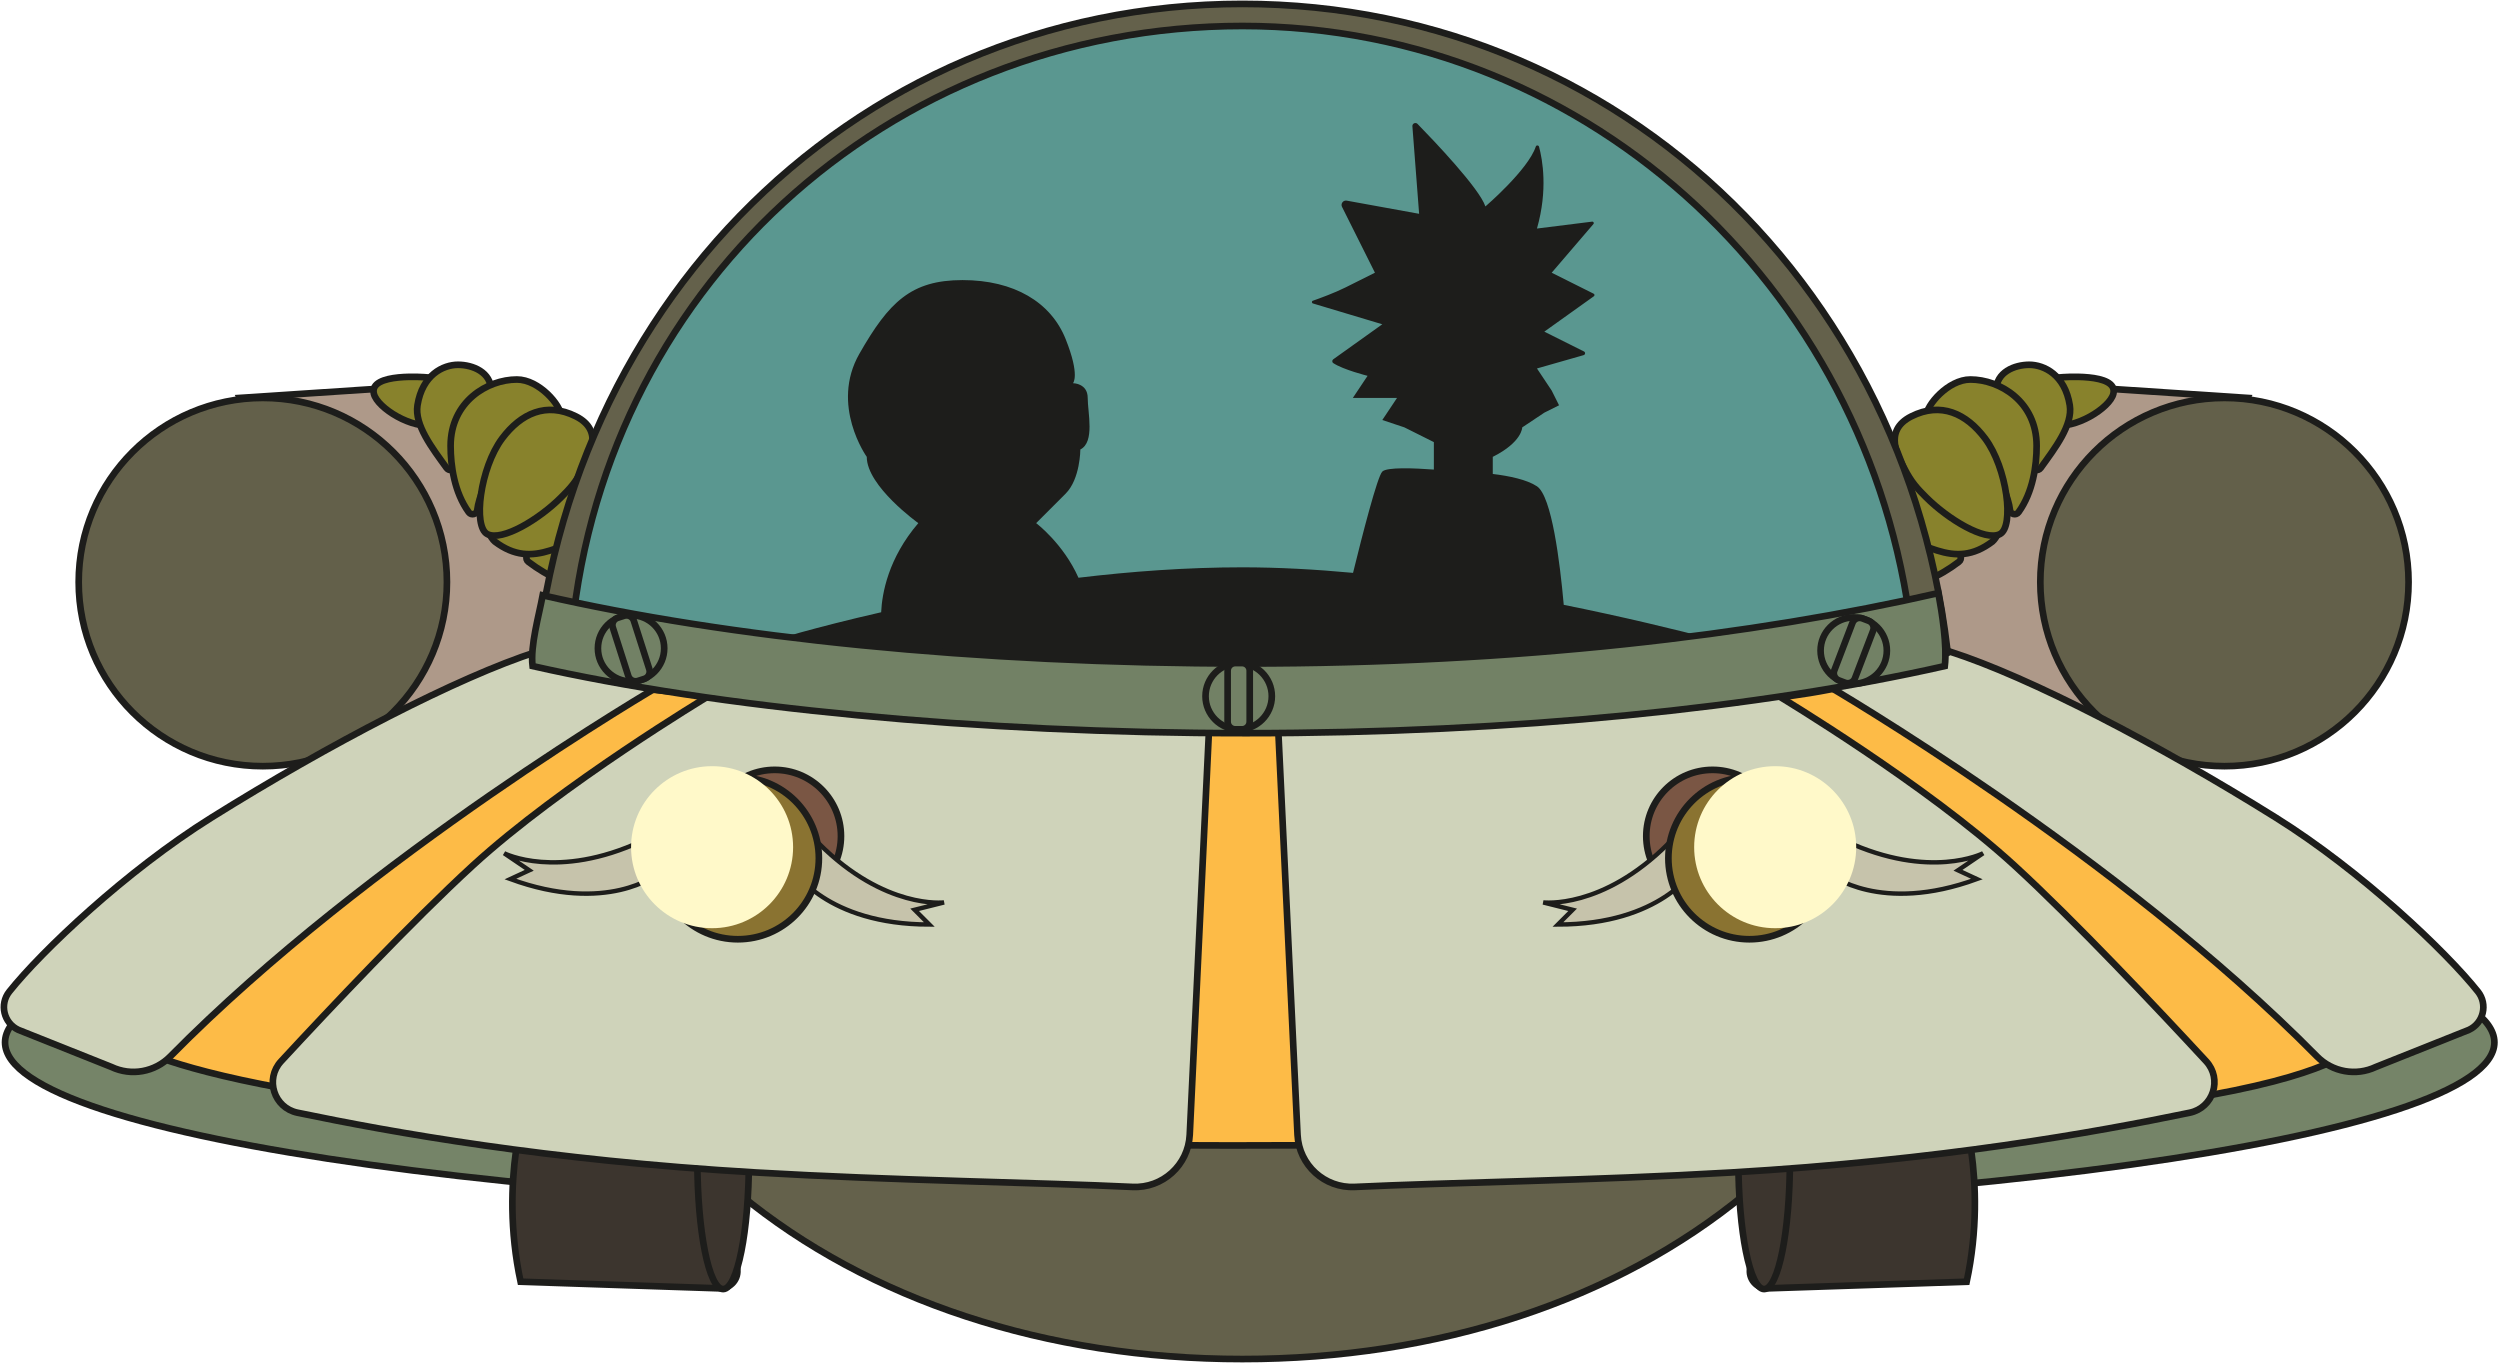 <svg width="641" height="350" viewBox="0 0 641 350" fill="none" xmlns="http://www.w3.org/2000/svg">
<path d="M61.477 102.028L104.209 99.195L145.753 142.628L140.088 170.954L100.431 191.726L87.213 159.624L61.477 102.028Z" fill="#AE9989" stroke="#1D1D1B" stroke-width="1.708" stroke-miterlimit="10"/>
<path d="M67.386 196.448C93.459 196.448 114.595 175.311 114.595 149.238C114.595 123.165 93.459 102.029 67.386 102.029C41.313 102.029 20.177 123.165 20.177 149.238C20.177 175.311 41.313 196.448 67.386 196.448Z" fill="#63604A" stroke="#1D1D1B" stroke-width="1.708" stroke-miterlimit="10"/>
<path d="M95.859 100.949C96.732 104.624 105.829 110.225 111.34 108.915L109.419 96.755C109.419 96.755 94.549 95.438 95.859 100.949Z" fill="#88822C" stroke="#1D1D1B" stroke-width="1.708" stroke-miterlimit="10"/>
<path d="M117.427 93.531C113.651 93.531 108.277 96.089 107.041 103.917C106.246 108.954 110.81 114.883 114.526 120.014C115.176 120.911 116.578 120.543 116.702 119.441C117.047 116.348 117.943 111.899 120.26 109.582C124.036 105.806 125.925 102.028 125.925 100.14C125.925 95.419 121.204 93.531 117.427 93.531Z" fill="#88822C" stroke="#1D1D1B" stroke-width="1.708" stroke-miterlimit="10"/>
<path d="M161.857 139.712C161.776 143.488 159.101 148.805 151.249 149.872C146.25 150.551 140.49 147.855 135.479 144.052C134.541 143.34 134.967 141.86 136.14 141.748C139.229 141.453 143.556 138.751 145.871 136.534C149.729 132.839 153.545 131.033 155.434 131.074C160.153 131.176 161.939 135.937 161.857 139.712Z" fill="#88822C" stroke="#1D1D1B" stroke-width="1.708" stroke-miterlimit="10"/>
<path d="M158.408 124.527C158.245 132.079 151.865 137.777 141.049 141.151C136.312 142.629 131.918 142.678 126.87 138.852C125.986 138.183 123.628 134.069 124.732 133.97C127.832 133.69 133.702 131.548 139.447 127.895C143.954 125.029 147.326 112.955 149.213 112.996C152.045 113.056 158.53 118.863 158.408 124.527Z" fill="#88822C" stroke="#1D1D1B" stroke-width="1.708" stroke-miterlimit="10"/>
<path d="M132.534 97.307C124.98 97.307 115.538 102.973 115.538 114.303C115.538 119.402 116.474 126.214 120.189 131.344C120.84 132.241 122.242 131.873 122.365 130.771C122.711 127.678 124.98 121.856 128.757 116.191C131.72 111.747 143.863 108.637 143.863 106.749C143.864 103.916 138.199 97.307 132.534 97.307Z" fill="#88822C" stroke="#1D1D1B" stroke-width="1.708" stroke-miterlimit="10"/>
<path d="M143.864 127.521C138.199 133.187 128.758 138.852 124.98 136.963C121.204 135.075 123.092 119.967 128.757 112.415C133.564 106.005 140.087 102.973 147.641 106.749C155.195 110.525 150.723 117.579 149.529 119.967C147.642 123.744 146.002 125.383 143.864 127.521Z" fill="#88822C" stroke="#1D1D1B" stroke-width="1.708" stroke-miterlimit="10"/>
<path d="M320.428 311.64C496.682 311.64 639.565 291.771 639.565 267.262C639.565 242.753 496.682 222.885 320.428 222.885C144.174 222.885 1.292 242.753 1.292 267.262C1.292 291.771 144.174 311.64 320.428 311.64Z" fill="#758468" stroke="#1D1D1B" stroke-width="1.708" stroke-miterlimit="10"/>
<path d="M576.254 102.028L533.524 99.195L491.979 142.628L497.644 170.954L537.301 191.726L550.519 159.624L576.254 102.028Z" fill="#AE9989" stroke="#1D1D1B" stroke-width="1.708" stroke-miterlimit="10"/>
<path d="M570.347 196.448C596.42 196.448 617.556 175.311 617.556 149.238C617.556 123.165 596.42 102.029 570.347 102.029C544.274 102.029 523.138 123.165 523.138 149.238C523.138 175.311 544.274 196.448 570.347 196.448Z" fill="#63604A" stroke="#1D1D1B" stroke-width="1.708" stroke-miterlimit="10"/>
<path d="M541.871 100.949C540.998 104.624 531.902 110.225 526.391 108.915L528.311 96.755C528.311 96.755 543.182 95.438 541.871 100.949Z" fill="#88822C" stroke="#1D1D1B" stroke-width="1.708" stroke-miterlimit="10"/>
<path d="M520.305 93.531C524.082 93.531 529.455 96.089 530.691 103.917C531.486 108.954 526.923 114.883 523.207 120.014C522.557 120.911 521.154 120.543 521.031 119.441C520.685 116.348 519.789 111.899 517.472 109.582C513.696 105.806 511.808 102.028 511.808 100.14C511.807 95.419 516.528 93.531 520.305 93.531Z" fill="#88822C" stroke="#1D1D1B" stroke-width="1.708" stroke-miterlimit="10"/>
<path d="M475.874 139.712C475.955 143.488 478.629 148.805 486.482 149.872C491.481 150.551 497.241 147.855 502.252 144.052C503.19 143.34 502.763 141.86 501.591 141.748C498.502 141.453 494.175 138.751 491.859 136.534C488.002 132.839 484.185 131.033 482.297 131.074C477.578 131.176 475.792 135.937 475.874 139.712Z" fill="#88822C" stroke="#1D1D1B" stroke-width="1.708" stroke-miterlimit="10"/>
<path d="M479.324 124.527C479.487 132.079 485.867 137.777 496.683 141.151C501.421 142.629 505.814 142.678 510.863 138.853C511.746 138.183 514.104 134.07 513 133.97C509.901 133.691 504.03 131.549 498.285 127.896C493.778 125.03 490.406 112.956 488.519 112.996C485.686 113.056 479.201 118.863 479.324 124.527Z" fill="#88822C" stroke="#1D1D1B" stroke-width="1.708" stroke-miterlimit="10"/>
<path d="M505.197 97.307C512.75 97.307 522.192 102.973 522.192 114.303C522.192 119.402 521.257 126.214 517.541 131.344C516.891 132.241 515.489 131.873 515.365 130.771C515.019 127.678 512.75 121.856 508.974 116.191C506.011 111.747 493.867 108.637 493.867 106.749C493.866 103.916 499.532 97.307 505.197 97.307Z" fill="#88822C" stroke="#1D1D1B" stroke-width="1.708" stroke-miterlimit="10"/>
<path d="M493.867 127.522C499.533 133.187 508.974 138.852 512.751 136.964C516.528 135.075 514.639 119.968 508.975 112.415C504.167 106.005 497.644 102.973 490.091 106.749C482.537 110.526 487.008 117.579 488.202 119.968C490.091 123.744 491.73 125.384 493.867 127.522Z" fill="#88822C" stroke="#1D1D1B" stroke-width="1.708" stroke-miterlimit="10"/>
<path d="M136.311 191.727C136.311 288.034 217.898 348.462 318.54 348.462C419.182 348.462 500.769 288.034 500.769 191.727C500.769 82.219 419.182 1 318.54 1C217.898 1 136.311 82.219 136.311 191.727Z" fill="#64614B" stroke="#1D1D1B" stroke-width="1.708" stroke-miterlimit="10"/>
<path d="M315.708 293.699C77.772 293.699 36.227 269.15 36.227 269.15C36.227 269.15 57 233.271 92.879 210.611C128.758 187.95 148.885 174.732 148.885 174.732C148.885 174.732 219.4 184.174 317.596 184.174C415.792 184.174 457.336 180.397 478.108 174.732C498.881 169.066 612.183 257.821 612.183 257.821C612.183 257.821 614.072 263.486 606.519 267.263C598.966 271.039 587.635 293.699 315.708 293.699Z" fill="#FDBB47" stroke="#1D1D1B" stroke-width="1.708" stroke-miterlimit="10"/>
<path d="M135.367 281.425C135.367 281.425 127.814 302.197 133.479 328.634L184.509 330.335C187.345 330.429 189.538 327.866 188.99 325.082C187.336 316.684 184.466 299.986 184.466 285.201L135.367 281.425Z" fill="#3C352E" stroke="#1D1D1B" stroke-width="1.708" stroke-miterlimit="10"/>
<path d="M185.409 330.523C189.059 330.523 192.018 315.727 192.018 297.476C192.018 279.224 189.059 264.429 185.409 264.429C181.759 264.429 178.8 279.224 178.8 297.476C178.8 315.727 181.759 330.523 185.409 330.523Z" fill="#3C352E" stroke="#1D1D1B" stroke-width="1.708" stroke-miterlimit="10"/>
<path d="M305.047 290.974L310.042 186.062L181.632 178.508C181.632 178.508 143.865 201.168 121.204 221.941C105.794 236.065 84.273 258.923 72.077 272.105C67.869 276.653 70.232 284.044 76.3 285.303C100.596 290.347 140.088 297.475 193.907 300.628C229.058 302.687 267.153 303.205 290.353 304.327C298.1 304.703 304.678 298.722 305.047 290.974Z" fill="#CFD3BA" stroke="#1D1D1B" stroke-width="1.708" stroke-miterlimit="10"/>
<path d="M198.629 231.383C208.015 231.383 215.624 223.774 215.624 214.388C215.624 205.001 208.015 197.392 198.629 197.392C189.242 197.392 181.633 205.001 181.633 214.388C181.633 223.774 189.242 231.383 198.629 231.383Z" fill="#7A5644" stroke="#1D1D1B" stroke-width="1.708" stroke-miterlimit="10"/>
<path d="M203.349 222.947C203.349 222.947 211.846 237.049 238.284 237.049L234.507 233.272L242.061 231.384C242.061 231.384 226.955 233.272 209.959 216.277L203.349 222.947Z" fill="#C6C3AB" stroke="#1D1D1B" stroke-width="1.139" stroke-miterlimit="10"/>
<path d="M168.511 224.162C168.511 224.162 155.683 234.482 130.858 225.391L135.703 223.143L129.26 218.773C129.26 218.773 142.796 225.741 164.6 215.626L168.511 224.162Z" fill="#C6C3AB" stroke="#1D1D1B" stroke-width="1.139" stroke-miterlimit="10"/>
<path d="M189.186 240.825C200.659 240.825 209.959 231.525 209.959 220.052C209.959 208.58 200.659 199.28 189.186 199.28C177.714 199.28 168.414 208.58 168.414 220.052C168.414 231.525 177.714 240.825 189.186 240.825Z" fill="#8A7331" stroke="#1D1D1B" stroke-width="1.708" stroke-miterlimit="10"/>
<path d="M182.578 237.992C194.05 237.992 203.35 228.692 203.35 217.22C203.35 205.747 194.05 196.447 182.578 196.447C171.106 196.447 161.806 205.747 161.806 217.22C161.806 228.692 171.106 237.992 182.578 237.992Z" fill="#FFF9C9"/>
<path d="M4.685 264.049C0.948 262.278 -0.183 257.484 2.393 254.249C10.623 243.912 32.306 223.329 54.167 209.666C84.382 190.782 117.416 173.604 137.722 167.086C146.698 171.898 158.028 175.676 169.358 175.676C169.358 175.676 94.759 219.047 43.669 270.87C39.708 274.888 33.66 275.985 28.561 273.569L4.685 264.049Z" fill="#CFD3BA" stroke="#1D1D1B" stroke-width="1.708" stroke-miterlimit="10"/>
<path d="M502.365 281.425C502.365 281.425 509.919 302.197 504.254 328.634L453.224 330.335C450.388 330.429 448.194 327.866 448.743 325.082C450.397 316.684 453.267 299.986 453.267 285.201L502.365 281.425Z" fill="#3C352E" stroke="#1D1D1B" stroke-width="1.708" stroke-miterlimit="10"/>
<path d="M452.322 330.523C455.972 330.523 458.931 315.727 458.931 297.476C458.931 279.224 455.972 264.429 452.322 264.429C448.672 264.429 445.713 279.224 445.713 297.476C445.713 315.727 448.672 330.523 452.322 330.523Z" fill="#3C352E" stroke="#1D1D1B" stroke-width="1.708" stroke-miterlimit="10"/>
<path d="M332.686 290.974L327.69 186.062L456.101 178.508C456.101 178.508 493.868 201.168 516.529 221.941C531.939 236.065 553.46 258.923 565.656 272.105C569.864 276.653 567.501 284.044 561.433 285.303C537.136 290.347 497.645 297.475 443.826 300.628C408.675 302.687 370.58 303.205 347.38 304.327C339.633 304.703 333.055 298.722 332.686 290.974Z" fill="#CFD3BA" stroke="#1D1D1B" stroke-width="1.708" stroke-miterlimit="10"/>
<path d="M439.104 231.383C448.491 231.383 456.1 223.774 456.1 214.388C456.1 205.001 448.491 197.392 439.104 197.392C429.718 197.392 422.108 205.001 422.108 214.388C422.108 223.774 429.718 231.383 439.104 231.383Z" fill="#7A5644" stroke="#1D1D1B" stroke-width="1.708" stroke-miterlimit="10"/>
<path d="M434.384 222.947C434.384 222.947 425.886 237.049 399.448 237.049L403.225 233.272L395.671 231.384C395.671 231.384 410.778 233.272 427.773 216.277L434.384 222.947Z" fill="#C6C3AB" stroke="#1D1D1B" stroke-width="1.139" stroke-miterlimit="10"/>
<path d="M469.221 224.162C469.221 224.162 482.049 234.482 506.874 225.391L502.029 223.143L508.472 218.773C508.472 218.773 494.936 225.741 473.132 215.626L469.221 224.162Z" fill="#C6C3AB" stroke="#1D1D1B" stroke-width="1.139" stroke-miterlimit="10"/>
<path d="M448.546 240.825C460.018 240.825 469.318 231.525 469.318 220.052C469.318 208.58 460.018 199.28 448.546 199.28C437.074 199.28 427.773 208.58 427.773 220.052C427.773 231.525 437.074 240.825 448.546 240.825Z" fill="#8A7331" stroke="#1D1D1B" stroke-width="1.708" stroke-miterlimit="10"/>
<path d="M455.156 237.992C466.628 237.992 475.928 228.692 475.928 217.22C475.928 205.747 466.628 196.447 455.156 196.447C443.684 196.447 434.384 205.747 434.384 217.22C434.384 228.692 443.684 237.992 455.156 237.992Z" fill="#FFF9C9"/>
<path d="M633.048 264.049C636.786 262.278 637.917 257.484 635.34 254.249C627.11 243.912 605.427 223.329 583.566 209.666C553.352 190.782 520.318 173.604 500.012 167.086C491.036 171.898 479.705 175.676 468.375 175.676C468.375 175.676 542.974 219.047 594.064 270.87C598.026 274.888 604.074 275.985 609.172 273.569L633.048 264.049Z" fill="#CFD3BA" stroke="#1D1D1B" stroke-width="1.708" stroke-miterlimit="10"/>
<path d="M490.515 166.044C440.34 180.396 382.065 178.507 314.763 178.507C250.879 178.507 198.628 174.731 146.263 165.855C153.061 74.684 227.595 6.664 318.54 6.664C408.295 6.665 482.055 76.591 490.515 166.044Z" fill="#5A9790" stroke="#1D1D1B" stroke-width="1.708" stroke-miterlimit="10"/>
<path d="M400.945 155.08C399.973 144.175 397.874 127.221 394.076 124.689C391.488 122.964 386.934 122.032 382.746 121.523V117.136C390.3 113.36 390.3 109.583 390.3 109.583L395.965 105.806L399.742 103.918L397.853 100.141L394.077 94.476L406.048 91.055C406.491 90.929 406.547 90.325 406.135 90.118L395.965 85.033L408.665 75.962C408.901 75.793 408.873 75.436 408.614 75.306L397.853 69.926L408.558 57.438C408.779 57.18 408.567 56.785 408.229 56.827L394.077 58.596C396.907 48.691 395.496 40.907 394.611 37.626C394.498 37.209 393.914 37.171 393.778 37.581C391.816 43.539 380.858 52.931 380.858 52.931C379.312 48.292 367.637 36.057 363.458 31.776C362.953 31.258 362.082 31.661 362.138 32.382L363.863 54.819L345.297 51.443C344.388 51.278 343.681 52.221 344.094 53.047L352.533 69.925C352.533 69.925 348.358 72.013 344.979 73.702C342.216 75.083 338.442 76.465 336.615 77.107C336.276 77.226 336.297 77.706 336.641 77.809L354.421 83.143L341.849 92.123C341.511 92.365 341.507 92.871 341.854 93.102C344.411 94.802 350.645 96.362 350.645 96.362L346.868 102.027H358.199L354.422 107.693L360.088 109.581C363.864 111.469 367.642 113.357 367.642 113.357V120.399C362.513 120.019 355.589 119.744 354.423 120.911C353.148 122.187 349.289 137.241 346.918 146.882C337.324 145.989 327.758 145.46 318.544 145.46C304.267 145.46 290 146.521 276.519 148.132C272.621 139.361 265.669 134.13 265.669 134.13C265.669 134.13 269.446 130.353 273.223 126.576C276.999 122.799 276.999 115.246 276.999 115.246C280.776 113.357 278.888 105.804 278.888 102.027C278.888 98.251 275.111 98.251 275.111 98.251C275.111 98.251 276.999 96.362 273.223 86.92C269.447 77.478 260.004 71.814 246.786 71.814C233.568 71.814 227.902 77.479 220.349 90.698C212.795 103.916 222.237 117.135 222.237 117.135C222.237 124.688 235.456 134.13 235.456 134.13C227.724 143.151 226.151 152.164 225.929 156.983C208.674 160.917 197.688 164.344 197.688 164.344C229.791 181.34 454.509 168.12 454.509 168.12C454.509 168.12 431.607 161.254 400.945 155.08Z" fill="#1D1D1B"/>
<path d="M496.993 152.071C497.937 157.168 499.266 165.585 498.647 170.777C451.364 181.472 388.491 187.987 319.485 187.987C250.48 187.987 183.83 181.472 136.547 170.777C135.927 165.585 138.2 157.736 139.145 152.639C186.558 163.501 249.907 170.122 319.485 170.122C389.063 170.122 449.579 162.933 496.993 152.071Z" fill="#728165" stroke="#1D1D1B" stroke-width="1.708" stroke-miterlimit="10"/>
<path d="M317.596 187.005C322.289 187.005 326.094 183.201 326.094 178.508C326.094 173.815 322.289 170.01 317.596 170.01C312.903 170.01 309.099 173.815 309.099 178.508C309.099 183.201 312.903 187.005 317.596 187.005Z" fill="#728165" stroke="#1D1D1B" stroke-width="1.708" stroke-miterlimit="10"/>
<path d="M318.468 187.006H316.723C315.641 187.006 314.763 186.129 314.763 185.046V171.971C314.763 170.889 315.64 170.01 316.723 170.01H318.468C319.55 170.01 320.428 170.888 320.428 171.971V185.046C320.428 186.128 319.551 187.006 318.468 187.006Z" fill="#728165" stroke="#1D1D1B" stroke-width="1.708" stroke-miterlimit="10"/>
<path d="M161.804 174.731C166.497 174.731 170.302 170.927 170.302 166.234C170.302 161.541 166.497 157.736 161.804 157.736C157.111 157.736 153.307 161.541 153.307 166.234C153.307 170.927 157.111 174.731 161.804 174.731Z" fill="#728165" stroke="#1D1D1B" stroke-width="1.708" stroke-miterlimit="10"/>
<path d="M165.225 174.061L163.563 174.593C162.533 174.923 161.429 174.355 161.099 173.323L157.113 160.87C156.783 159.84 157.351 158.736 158.383 158.406L160.045 157.874C161.076 157.544 162.179 158.112 162.509 159.144L166.495 171.597C166.825 172.628 166.256 173.731 165.225 174.061Z" fill="#728165" stroke="#1D1D1B" stroke-width="1.708" stroke-miterlimit="10"/>
<path d="M475.294 175.301C479.987 175.301 483.792 171.496 483.792 166.803C483.792 162.11 479.987 158.306 475.294 158.306C470.601 158.306 466.797 162.11 466.797 166.803C466.797 171.496 470.601 175.301 475.294 175.301Z" fill="#728165" stroke="#1D1D1B" stroke-width="1.708" stroke-miterlimit="10"/>
<path d="M473.077 175.053L471.447 174.43C470.436 174.043 469.929 172.911 470.315 171.9L474.98 159.685C475.366 158.673 476.499 158.166 477.51 158.553L479.14 159.176C480.152 159.562 480.659 160.695 480.272 161.706L475.607 173.921C475.221 174.932 474.088 175.439 473.077 175.053Z" fill="#728165" stroke="#1D1D1B" stroke-width="1.708" stroke-miterlimit="10"/>
</svg>
